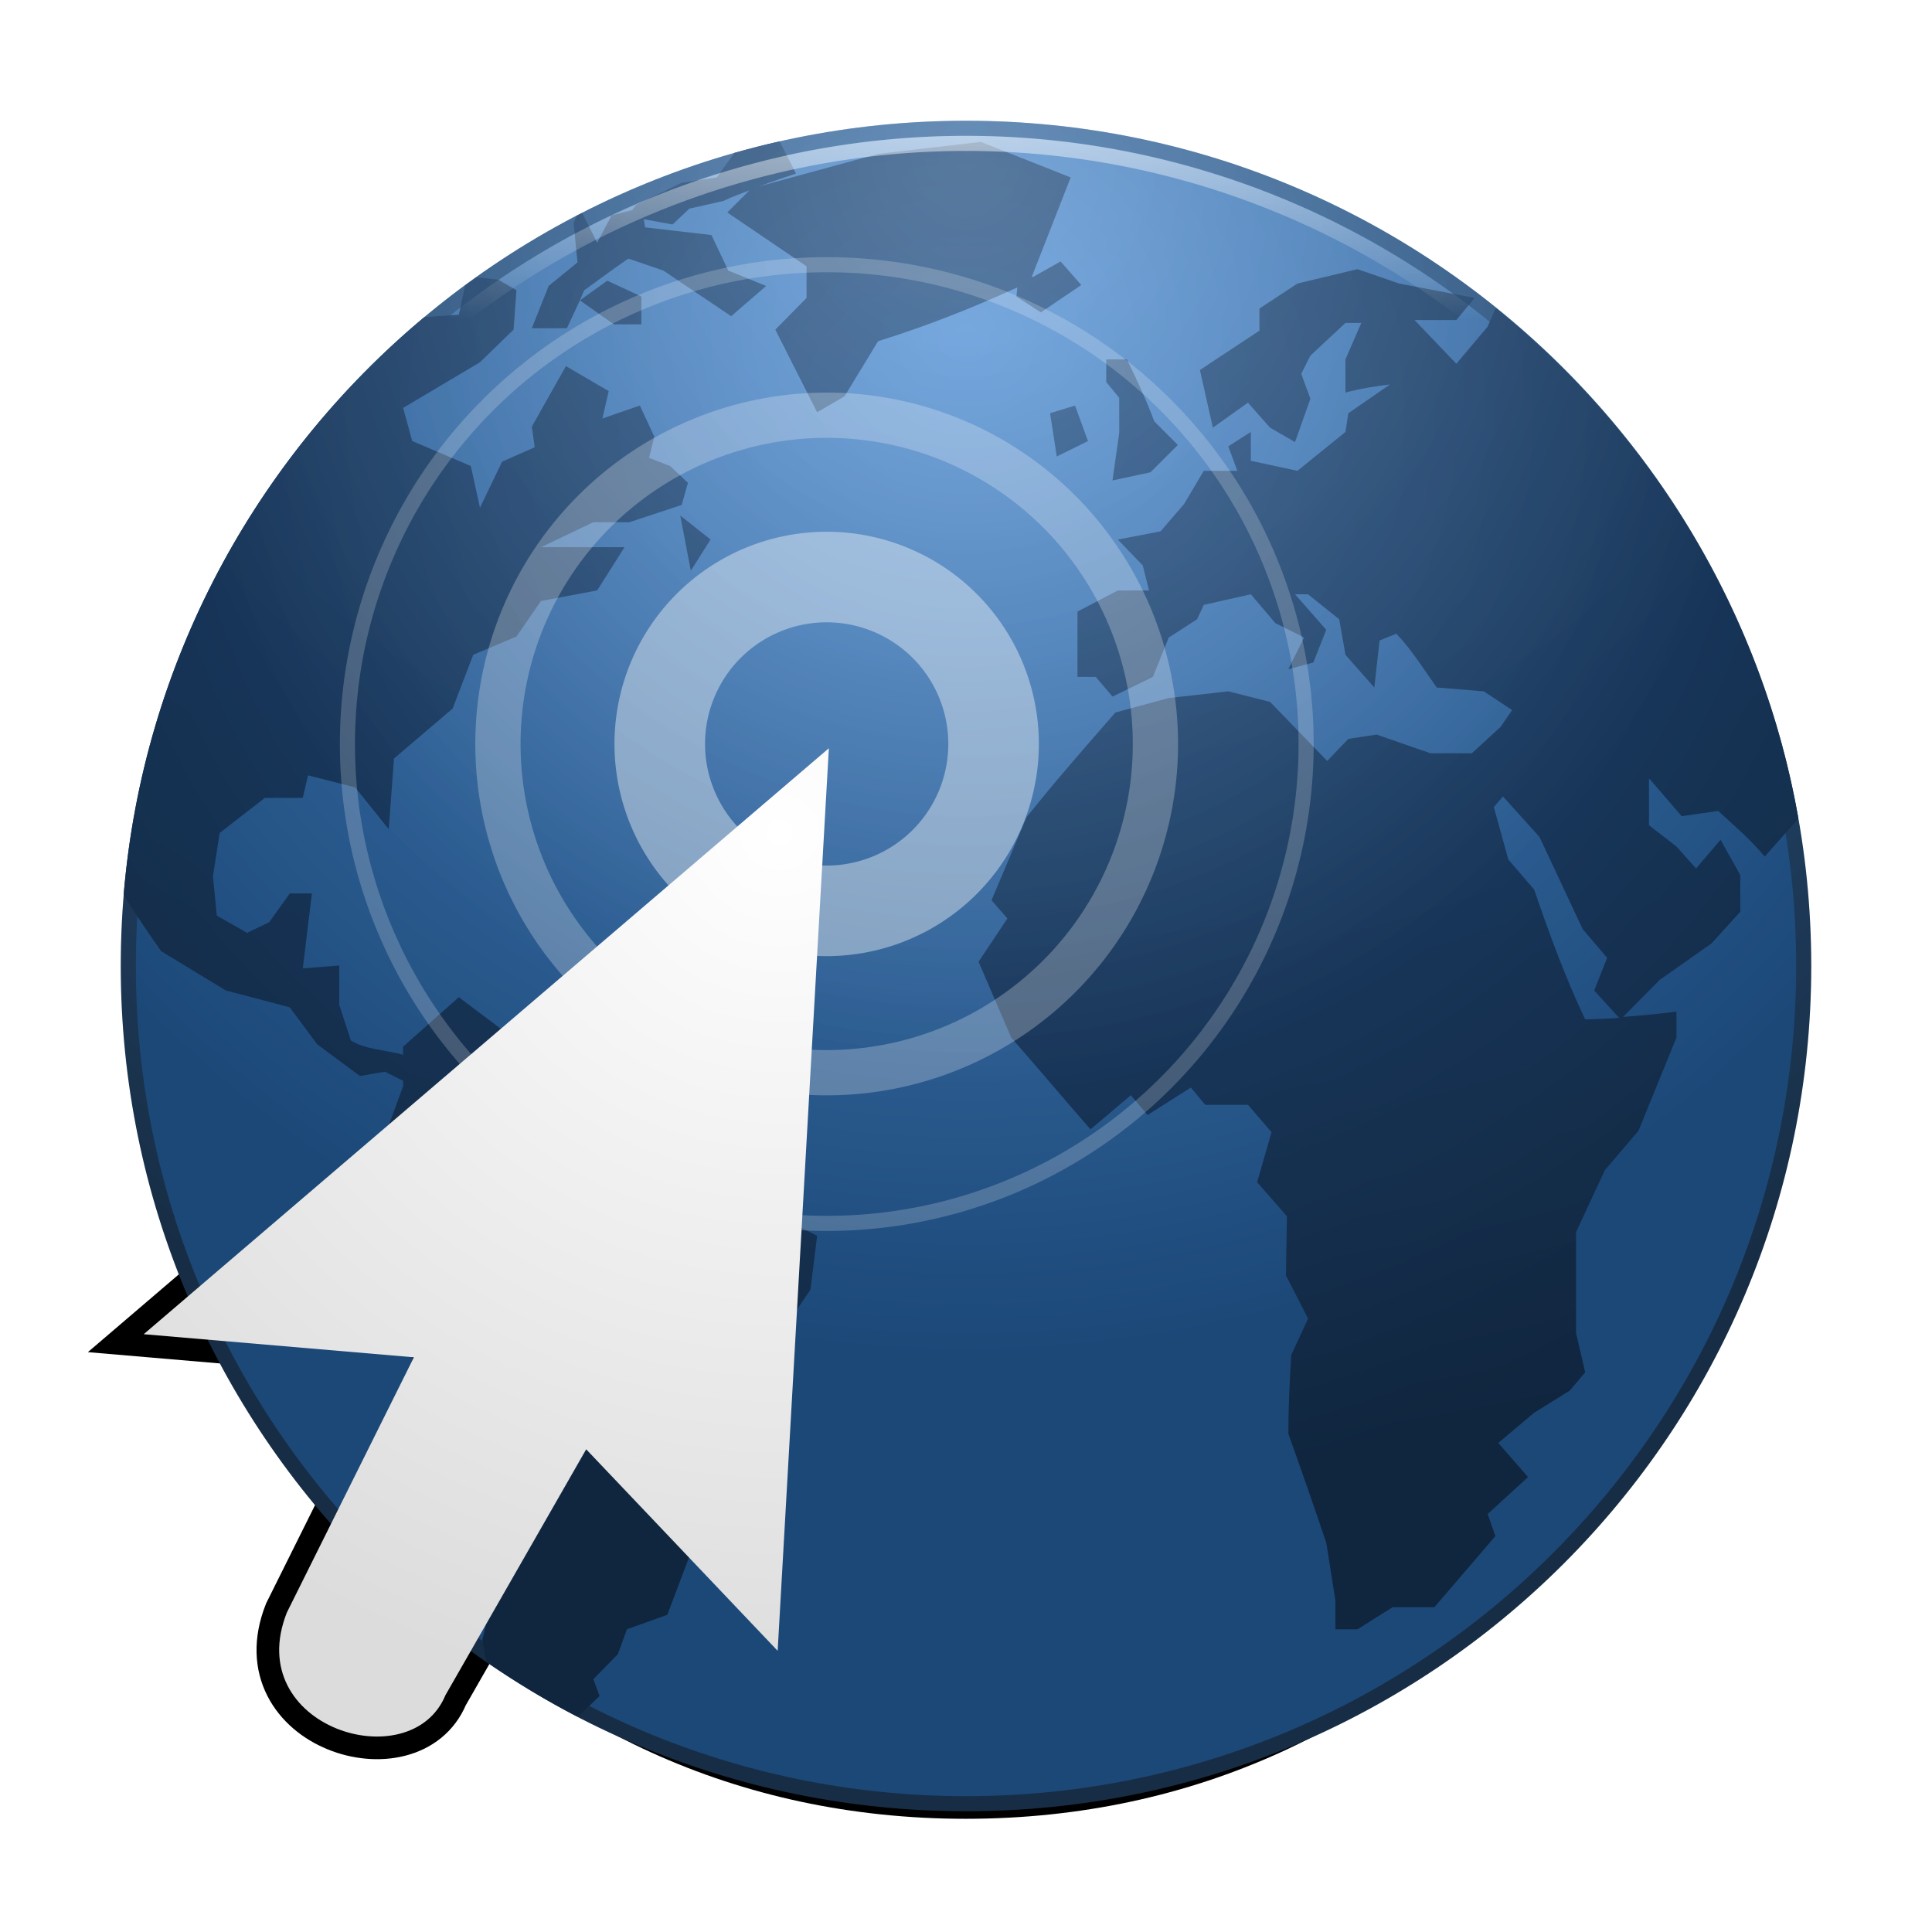 <?xml version="1.0" encoding="UTF-8" standalone="no"?>
<!-- Created with Inkscape (http://www.inkscape.org/) -->

<svg
   xmlns:svg="http://www.w3.org/2000/svg"
   xmlns="http://www.w3.org/2000/svg"
   xmlns:xlink="http://www.w3.org/1999/xlink"
   version="1.0"
   width="128"
   height="128"
   id="svg11300"
   style="display:inline;enable-background:new">
  <title
     id="title2897">Candy Icon Theme</title>
  <defs
     id="defs3">
    <linearGradient
       id="linearGradient8647">
      <stop
         id="stop8649"
         style="stop-color:#5493d8;stop-opacity:1"
         offset="0" />
      <stop
         id="stop8651"
         style="stop-color:#1e4e82;stop-opacity:1"
         offset="1" />
    </linearGradient>
    <linearGradient
       id="linearGradient8740">
      <stop
         id="stop8742"
         style="stop-color:#ffffff;stop-opacity:1"
         offset="0" />
      <stop
         id="stop8744"
         style="stop-color:#ffffff;stop-opacity:0"
         offset="1" />
    </linearGradient>
    <linearGradient
       id="linearGradient8918">
      <stop
         id="stop8920"
         style="stop-color:#25578f;stop-opacity:1"
         offset="0" />
      <stop
         id="stop3718"
         style="stop-color:#1d436f;stop-opacity:1"
         offset="0.5" />
      <stop
         id="stop8922"
         style="stop-color:#15304f;stop-opacity:1"
         offset="1" />
    </linearGradient>
    <linearGradient
       id="linearGradient12422">
      <stop
         id="stop12424"
         style="stop-color:#3b76b5;stop-opacity:1"
         offset="0" />
      <stop
         id="stop12426"
         style="stop-color:#19314b;stop-opacity:1"
         offset="1" />
    </linearGradient>
    <linearGradient
       id="linearGradient12436">
      <stop
         id="stop12438"
         style="stop-color:#000000;stop-opacity:0"
         offset="0" />
      <stop
         id="stop12440"
         style="stop-color:#000000;stop-opacity:1"
         offset="1" />
    </linearGradient>
    <filter
       x="-0.111"
       y="-0.206"
       width="1.222"
       height="1.411"
       color-interpolation-filters="sRGB"
       id="filter3971">
      <feGaussianBlur
         stdDeviation="4.8"
         id="feGaussianBlur3973" />
    </filter>
    <linearGradient
       x1="158.033"
       y1="14.897"
       x2="158.033"
       y2="17.364"
       id="linearGradient2962"
       xlink:href="#linearGradient8740"
       gradientUnits="userSpaceOnUse"
       gradientTransform="matrix(4.36,0,0,4.955,-624.06,-60.818)" />
    <radialGradient
       cx="158"
       cy="8.858"
       r="21"
       fx="158"
       fy="8.858"
       id="radialGradient2965"
       xlink:href="#linearGradient8740"
       gradientUnits="userSpaceOnUse"
       gradientTransform="matrix(2.667,0.012,-0.013,2.956,-354.215,-13.978)" />
    <radialGradient
       cx="157.917"
       cy="12.225"
       r="19.875"
       fx="157.917"
       fy="12.225"
       id="radialGradient2968"
       xlink:href="#linearGradient12436"
       gradientUnits="userSpaceOnUse"
       gradientTransform="matrix(6.842,1.5337726e-6,-9.9786423e-7,4.332,-1013.759,-27.936)" />
    <radialGradient
       cx="158"
       cy="8.773"
       r="21"
       fx="158"
       fy="8.773"
       id="radialGradient2972"
       xlink:href="#linearGradient12436"
       gradientUnits="userSpaceOnUse"
       gradientTransform="matrix(2.667,1.0767562e-7,-1.1934983e-7,2.956,-354.333,-12.075)" />
    <radialGradient
       cx="158"
       cy="14.799"
       r="19.875"
       fx="158"
       fy="14.799"
       id="radialGradient2975"
       xlink:href="#linearGradient8918"
       gradientUnits="userSpaceOnUse"
       gradientTransform="matrix(4.027,-2.9614213e-7,2.6352754e-7,3.638,-569.238,-22.271)" />
    <radialGradient
       cx="158"
       cy="13.243"
       r="21"
       fx="158"
       fy="13.243"
       id="radialGradient2978"
       xlink:href="#linearGradient8647"
       gradientUnits="userSpaceOnUse"
       gradientTransform="matrix(3.481,-4.432368e-7,4.1040284e-7,3.223,-482.979,-16.572)" />
    <radialGradient
       cx="157.7"
       cy="14.645"
       r="21"
       fx="157.7"
       fy="14.645"
       id="radialGradient2981"
       xlink:href="#linearGradient12422"
       gradientUnits="userSpaceOnUse"
       gradientTransform="matrix(3.868,1.5040169e-7,-1.4037429e-7,3.61,-542.928,-24.05)" />
    <linearGradient
       id="linearGradient4845">
      <stop
         id="stop4847"
         style="stop-color:#ffffff;stop-opacity:1"
         offset="0" />
      <stop
         id="stop4849"
         style="stop-color:#dcdcdc;stop-opacity:1"
         offset="1" />
    </linearGradient>
    <radialGradient
       cx="17.814"
       cy="24.149"
       r="9.125"
       fx="17.814"
       fy="24.149"
       id="radialGradient3858"
       xlink:href="#linearGradient4845"
       gradientUnits="userSpaceOnUse"
       gradientTransform="matrix(6.737,0.459,-0.437,6.409,-54.8,-103.795)" />
    <filter
       x="-0.147"
       y="-0.102"
       width="1.293"
       height="1.203"
       color-interpolation-filters="sRGB"
       id="filter3883">
      <feGaussianBlur
         stdDeviation="2.772"
         id="feGaussianBlur3885" />
    </filter>
  </defs>
  <g
     transform="translate(-3,-4)"
     id="layer1"
     style="display:inline">
    <g
       id="layer6"
       style="display:none" />
    <path
       d="m 16,68.5 c 0,30.928 21.029,56 52,56 30.971,0 52,-25.072 52,-56 l -6.118,0 c 0,25.305 -20.542,45.818 -45.882,45.818 -25.34,0 -45.882,-20.514 -45.882,-45.818 L 16,68.5 z"
       transform="matrix(0.984,0,0,1,0.071,0)"
       id="path4386"
       style="fill:#000000;fill-opacity:1;stroke:none;filter:url(#filter3971)" />
    <path
       d="M 57.914,53.574 12.521,92.394 30.422,93.925 c 0,0 -8.415,16.905 -8.415,16.905 -3.017,7.607 8.206,11.038 10.506,5.479 0,0 9.324,-16.289 9.324,-16.289 L 54.322,113.371 57.914,53.574 z"
       id="path3863"
       style="color:#000000;fill:none;stroke:#000000;stroke-width:3;stroke-miterlimit:4;stroke-opacity:1;stroke-dasharray:none;marker:none;visibility:visible;display:inline;overflow:visible;filter:url(#filter3883)" />
    <g
       id="g3041" />
    <g
       id="g3072" />
    <g
       id="g3080" />
    <g
       id="g3142" />
    <g
       id="g3111" />
    <g
       id="g3755">
      <path
         d="M 122.5,67.998 C 122.5,98.651 97.65,123.5 67.001,123.5 36.349,123.5 11.5,98.651 11.5,67.998 11.5,37.347 36.349,12.5 67.001,12.5 97.65,12.5 122.5,37.347 122.5,67.998 l 0,0 z"
         id="path3043"
         style="fill:url(#radialGradient2978);fill-opacity:1;fill-rule:nonzero;stroke:url(#radialGradient2981);stroke-width:1;stroke-miterlimit:4;stroke-dasharray:none;display:inline;enable-background:new" />
      <path
         d="m 54.655,13.368 c -1.012,0.228 -2,0.482 -2.991,0.764 l -1.177,1.623 -2.323,0.35 -1.973,0.955 -1.05,0.509 -0.255,0.35 -1.368,0.35 -0.955,1.814 -0.986,-1.973 C 41.45,18.174 41.322,18.234 41.195,18.3 l -0.191,0.477 0.255,2.609 -1.909,1.559 -1.114,2.8 2.323,0 0.859,-1.845 0.286,-0.668 c 0.982,-0.701 1.927,-1.425 2.927,-2.1 l 2.323,0.795 c 1.518,1.041 2.967,1.984 4.486,3.023 l 2.323,-2.005 -2.514,-1.018 -1.114,-2.355 -4.391,-0.509 -0.095,-0.541 1.909,0.35 1.114,-1.05 2.259,-0.509 c 0.576,-0.283 1.136,-0.472 1.718,-0.7 l -1.464,1.464 5.25,3.564 0,2.1 -2.068,2.1 2.768,5.473 1.814,-1.05 2.227,-3.659 c 3.241,-1.011 6.171,-2.171 9.227,-3.564 l -0.064,0.605 1.623,1.05 2.673,-1.814 -1.368,-1.559 -1.814,1.018 -0.095,0 2.577,-6.586 -5.95,-2.355 -6.809,0.795 -7.923,2.164 C 54.048,16.067 54.908,15.77 55.736,15.5 l -1.082,-2.132 z m -13.236,10.532 2.259,1.591 1.814,0 0,-1.845 -2.259,-1.05 -1.814,1.305 z m 51.514,-2.068 -3.977,0.955 -2.514,1.655 0,1.464 -3.945,2.609 0.859,3.818 2.323,-1.655 1.464,1.655 1.655,0.955 1.018,-2.864 -0.605,-1.655 0.605,-1.209 2.323,-2.164 1.05,0 -1.05,2.418 0,2.195 c 0.961,-0.264 1.975,-0.418 2.959,-0.541 l -2.768,1.909 -0.191,1.241 -3.182,2.577 -3.086,-0.668 0,-1.909 -1.495,0.955 0.605,1.623 -2.227,0 -1.305,2.195 -1.559,1.814 -2.832,0.541 1.655,1.718 0.414,1.655 -2.068,0 -2.673,1.4 0,4.327 1.209,0 1.114,1.305 2.673,-1.305 1.05,-2.609 1.877,-1.209 0.445,-0.955 3.118,-0.7 1.623,1.909 1.909,0.955 -1.05,2.1 1.655,-0.445 0.859,-2.164 -2.068,-2.355 0.859,0 2.068,1.655 0.414,2.355 1.909,2.164 0.35,-3.118 1.114,-0.445 c 1.034,1.083 1.802,2.345 2.673,3.564 l 3.118,0.255 1.877,1.241 -0.764,1.114 -1.909,1.75 -2.736,0 -3.564,-1.241 -1.877,0.286 -1.4,1.464 -3.786,-3.914 -2.768,-0.7 -3.945,0.445 -3.532,0.955 c -1.995,2.282 -3.998,4.566 -5.886,6.936 l -2.323,5.505 1.05,1.209 -1.909,2.864 2.164,5.027 c 1.779,2.03 3.474,4.046 5.25,6.077 l 2.673,-2.259 1.114,1.305 2.864,-1.814 0.955,1.145 2.832,0 1.559,1.814 -0.955,3.309 1.973,2.259 -0.064,3.914 1.464,2.864 -1.114,2.418 c -0.104,1.757 -0.191,3.46 -0.191,5.218 0.857,2.381 1.704,4.824 2.514,7.223 l 0.605,3.818 0,1.909 1.464,0 2.323,-1.464 2.768,0 4.041,-4.709 -0.509,-1.464 2.673,-2.45 -1.973,-2.259 2.386,-2.005 2.355,-1.464 1.018,-1.209 -0.605,-2.609 0,-6.682 1.909,-4.105 2.227,-2.609 2.514,-6.173 0,-1.718 c -1.201,0.153 -2.358,0.261 -3.532,0.35 l 2.418,-2.45 3.436,-2.418 1.909,-2.1 0,-2.418 c -0.419,-0.797 -0.883,-1.558 -1.305,-2.355 l -1.623,1.909 -1.305,-1.464 -1.814,-1.4 0,-3.118 2.164,2.514 2.418,-0.35 c 1.096,1.004 2.125,1.88 3.086,3.023 l 2.227,-2.514 C 119.747,44.624 112.42,32.734 102.095,24.409 l -0.541,1.241 -2.068,2.45 -2.768,-2.895 2.768,0 1.209,-1.464 -4.995,-0.955 -2.768,-0.955 z m -58.355,0.541 c -0.254,0.181 -0.513,0.356 -0.764,0.541 l -0.414,1.941 c 0,0 -1.321,0.083 -2.291,0.159 -11.166,9.33 -18.64,22.918 -19.918,38.277 0.74,1.247 2.482,3.723 2.482,3.723 l 4.295,2.609 4.232,1.114 1.814,2.45 2.832,2.1 1.655,-0.286 1.209,0.605 0,0.35 -1.655,4.518 -1.209,1.909 0.445,0.955 -1.05,3.5 3.723,6.841 3.627,3.309 1.623,2.45 -0.255,4.932 1.305,2.8 -1.305,5.473 c 0,0 0.128,0.767 0.255,1.432 1.933,1.336 3.947,2.571 6.045,3.659 0.507,-0.439 1.464,-1.368 1.464,-1.368 L 42.309,115.25 l 1.623,-1.655 0.605,-1.655 2.673,-0.955 1.973,-5.218 -0.605,-1.4 1.495,-2.164 2.991,-0.7 1.655,-3.818 -0.445,-4.677 2.418,-3.564 0.445,-3.564 C 53.804,84.181 50.517,82.51 47.209,80.759 l -1.623,-3.405 -3.023,-0.7 -1.655,-4.423 -4.041,0.445 -3.468,-2.609 -3.691,3.277 0,0.541 C 28.603,73.558 27.226,73.555 26.241,72.932 l -0.764,-2.355 0,-2.609 -2.418,0.191 c 0.203,-1.656 0.4,-3.308 0.605,-4.964 l -1.464,0 -1.368,1.909 -1.464,0.7 -2.005,-1.145 -0.255,-2.609 0.445,-2.864 2.991,-2.323 2.514,0 0.35,-1.495 3.118,0.795 2.227,2.768 0.35,-4.677 3.882,-3.309 1.368,-3.564 2.864,-1.209 1.623,-2.355 3.723,-0.7 1.814,-2.864 -5.536,0 3.468,-1.655 2.386,0 3.468,-1.145 0.414,-1.464 -1.177,-1.114 -1.4,-0.541 0.35,-1.4 -0.955,-2.068 -2.482,0.859 0.414,-1.814 -2.832,-1.655 -2.259,4.009 0.191,1.368 -2.164,0.955 -1.464,3.055 -0.605,-2.768 -3.882,-1.655 -0.605,-2.195 5.091,-3.023 2.227,-2.164 0.191,-2.609 -1.209,-0.7 -1.432,-0.159 z m 41.714,5.441 0,1.495 0.859,1.05 0,2.323 -0.445,3.15 2.514,-0.541 1.814,-1.814 -1.559,-1.559 c -0.536,-1.439 -1.143,-2.724 -1.814,-4.105 l -1.368,0 z m -2.068,3.055 -1.655,0.509 0.445,2.864 2.068,-1.018 -0.859,-2.355 z m -26.155,7.286 0.7,3.659 1.305,-2.068 -2.005,-1.591 z m 54.505,18.614 2.418,2.673 2.864,6.109 1.623,1.909 -0.859,2.164 1.655,1.814 c -0.745,0.052 -1.493,0.095 -2.259,0.095 -1.332,-2.824 -2.358,-5.637 -3.373,-8.591 l -1.718,-2.005 -0.955,-3.468 0.605,-0.7 z"
         id="path3045"
         style="fill:url(#radialGradient2975);fill-opacity:1;fill-rule:nonzero;stroke:none" />
      <path
         d="M 123,67.998 C 123,98.927 97.926,124 67.001,124 36.072,124 11,98.927 11,67.998 11,37.07 36.072,12 67.001,12 97.926,12 123,37.07 123,67.998 l 0,0 z"
         id="path3047"
         style="opacity:0.08;fill:url(#radialGradient2972);fill-opacity:1;fill-rule:nonzero;stroke:none;display:inline;enable-background:new" />
      <path
         d="m 54.655,13.368 c -1.012,0.228 -2,0.482 -2.991,0.764 l -1.177,1.623 -2.323,0.35 -1.973,0.955 -1.05,0.509 -0.255,0.35 -1.368,0.35 -0.955,1.814 -0.986,-1.973 C 41.45,18.174 41.322,18.234 41.195,18.3 l -0.191,0.477 0.255,2.609 -1.909,1.559 -1.114,2.8 2.323,0 0.859,-1.845 0.286,-0.668 c 0.982,-0.701 1.927,-1.425 2.927,-2.1 l 2.323,0.795 c 1.518,1.041 2.967,1.984 4.486,3.023 l 2.323,-2.005 -2.514,-1.018 -1.114,-2.355 -4.391,-0.509 -0.095,-0.541 1.909,0.35 1.114,-1.05 2.259,-0.509 c 0.576,-0.283 1.136,-0.472 1.718,-0.7 l -1.464,1.464 5.25,3.564 0,2.1 -2.068,2.1 2.768,5.473 1.814,-1.05 2.227,-3.659 c 3.241,-1.011 6.171,-2.171 9.227,-3.564 l -0.064,0.605 1.623,1.05 2.673,-1.814 -1.368,-1.559 -1.814,1.018 -0.095,0 2.577,-6.586 -5.95,-2.355 -6.809,0.795 -7.923,2.164 C 54.048,16.067 54.908,15.77 55.736,15.5 l -1.082,-2.132 z m -13.236,10.532 2.259,1.591 1.814,0 0,-1.845 -2.259,-1.05 -1.814,1.305 z m 51.514,-2.068 -3.977,0.955 -2.514,1.655 0,1.464 -3.945,2.609 0.859,3.818 2.323,-1.655 1.464,1.655 1.655,0.955 1.018,-2.864 -0.605,-1.655 0.605,-1.209 2.323,-2.164 1.05,0 -1.05,2.418 0,2.195 c 0.961,-0.264 1.975,-0.418 2.959,-0.541 l -2.768,1.909 -0.191,1.241 -3.182,2.577 -3.086,-0.668 0,-1.909 -1.495,0.955 0.605,1.623 -2.227,0 -1.305,2.195 -1.559,1.814 -2.832,0.541 1.655,1.718 0.414,1.655 -2.068,0 -2.673,1.4 0,4.327 1.209,0 1.114,1.305 2.673,-1.305 1.05,-2.609 1.877,-1.209 0.445,-0.955 3.118,-0.7 1.623,1.909 1.909,0.955 -1.05,2.1 1.655,-0.445 0.859,-2.164 -2.068,-2.355 0.859,0 2.068,1.655 0.414,2.355 1.909,2.164 0.35,-3.118 1.114,-0.445 c 1.034,1.083 1.802,2.345 2.673,3.564 l 3.118,0.255 1.877,1.241 -0.764,1.114 -1.909,1.75 -2.736,0 -3.564,-1.241 -1.877,0.286 -1.4,1.464 -3.786,-3.914 -2.768,-0.7 -3.945,0.445 -3.532,0.955 c -1.995,2.282 -3.998,4.566 -5.886,6.936 l -2.323,5.505 1.05,1.209 -1.909,2.864 2.164,5.027 c 1.779,2.03 3.474,4.046 5.25,6.077 l 2.673,-2.259 1.114,1.305 2.864,-1.814 0.955,1.145 2.832,0 1.559,1.814 -0.955,3.309 1.973,2.259 -0.064,3.914 1.464,2.864 -1.114,2.418 c -0.104,1.757 -0.191,3.46 -0.191,5.218 0.857,2.381 1.704,4.824 2.514,7.223 l 0.605,3.818 0,1.909 1.464,0 2.323,-1.464 2.768,0 4.041,-4.709 -0.509,-1.464 2.673,-2.45 -1.973,-2.259 2.386,-2.005 2.355,-1.464 1.018,-1.209 -0.605,-2.609 0,-6.682 1.909,-4.105 2.227,-2.609 2.514,-6.173 0,-1.718 c -1.201,0.153 -2.358,0.261 -3.532,0.35 l 2.418,-2.45 3.436,-2.418 1.909,-2.1 0,-2.418 c -0.419,-0.797 -0.883,-1.558 -1.305,-2.355 l -1.623,1.909 -1.305,-1.464 -1.814,-1.4 0,-3.118 2.164,2.514 2.418,-0.35 c 1.096,1.004 2.125,1.88 3.086,3.023 l 2.227,-2.514 C 119.747,44.624 112.42,32.734 102.095,24.409 l -0.541,1.241 -2.068,2.45 -2.768,-2.895 2.768,0 1.209,-1.464 -4.995,-0.955 -2.768,-0.955 z m -58.355,0.541 c -0.254,0.181 -0.513,0.356 -0.764,0.541 l -0.414,1.941 c 0,0 -1.321,0.083 -2.291,0.159 -11.166,9.33 -18.64,22.918 -19.918,38.277 0.74,1.247 2.482,3.723 2.482,3.723 l 4.295,2.609 4.232,1.114 1.814,2.45 2.832,2.1 1.655,-0.286 1.209,0.605 0,0.35 -1.655,4.518 -1.209,1.909 0.445,0.955 -1.05,3.5 3.723,6.841 3.627,3.309 1.623,2.45 -0.255,4.932 1.305,2.8 -1.305,5.473 c 0,0 0.128,0.767 0.255,1.432 1.933,1.336 3.947,2.571 6.045,3.659 0.507,-0.439 1.464,-1.368 1.464,-1.368 L 42.309,115.25 l 1.623,-1.655 0.605,-1.655 2.673,-0.955 1.973,-5.218 -0.605,-1.4 1.495,-2.164 2.991,-0.7 1.655,-3.818 -0.445,-4.677 2.418,-3.564 0.445,-3.564 C 53.804,84.181 50.517,82.51 47.209,80.759 l -1.623,-3.405 -3.023,-0.7 -1.655,-4.423 -4.041,0.445 -3.468,-2.609 -3.691,3.277 0,0.541 C 28.603,73.558 27.226,73.555 26.241,72.932 l -0.764,-2.355 0,-2.609 -2.418,0.191 c 0.203,-1.656 0.4,-3.308 0.605,-4.964 l -1.464,0 -1.368,1.909 -1.464,0.7 -2.005,-1.145 -0.255,-2.609 0.445,-2.864 2.991,-2.323 2.514,0 0.35,-1.495 3.118,0.795 2.227,2.768 0.35,-4.677 3.882,-3.309 1.368,-3.564 2.864,-1.209 1.623,-2.355 3.723,-0.7 1.814,-2.864 -5.536,0 3.468,-1.655 2.386,0 3.468,-1.145 0.414,-1.464 -1.177,-1.114 -1.4,-0.541 0.35,-1.4 -0.955,-2.068 -2.482,0.859 0.414,-1.814 -2.832,-1.655 -2.259,4.009 0.191,1.368 -2.164,0.955 -1.464,3.055 -0.605,-2.768 -3.882,-1.655 -0.605,-2.195 5.091,-3.023 2.227,-2.164 0.191,-2.609 -1.209,-0.7 -1.432,-0.159 z m 41.714,5.441 0,1.495 0.859,1.05 0,2.323 -0.445,3.15 2.514,-0.541 1.814,-1.814 -1.559,-1.559 c -0.536,-1.439 -1.143,-2.724 -1.814,-4.105 l -1.368,0 z m -2.068,3.055 -1.655,0.509 0.445,2.864 2.068,-1.018 -0.859,-2.355 z m -26.155,7.286 0.7,3.659 1.305,-2.068 -2.005,-1.591 z m 54.505,18.614 2.418,2.673 2.864,6.109 1.623,1.909 -0.859,2.164 1.655,1.814 c -0.745,0.052 -1.493,0.095 -2.259,0.095 -1.332,-2.824 -2.358,-5.637 -3.373,-8.591 l -1.718,-2.005 -0.955,-3.468 0.605,-0.7 z"
         id="path3892"
         style="opacity:0.15;fill:url(#radialGradient2968);fill-opacity:1;fill-rule:nonzero;stroke:none" />
      <path
         d="M 123,67.998 C 123,98.927 97.926,124 67.001,124 36.072,124 11,98.927 11,67.998 11,37.07 36.072,12 67.001,12 97.926,12 123,37.07 123,67.998 l 0,0 z"
         id="path3716"
         style="opacity:0.25;fill:url(#radialGradient2965);fill-opacity:1;fill-rule:nonzero;stroke:none;display:inline;enable-background:new" />
      <path
         d="m 121.5,68 a 54.5,54.5 0 0 1 -109,0 54.5,54.5 0 1 1 109,0 z"
         id="path3053"
         style="opacity:0.5;fill:none;stroke:url(#linearGradient2962);stroke-width:1;stroke-opacity:1" />
    </g>
    <g
       id="g4045" />
    <g
       transform="translate(0,-2)"
       id="g3983" />
    <g
       id="g3763" />
    <g
       id="g3809" />
    <g
       id="g3839" />
    <g
       id="g3873">
      <path
         d="m 24,18.125 a 6,6 0 1 1 -12,0 6,6 0 1 1 12,0 z"
         transform="matrix(1.843,0,0,1.843,24.595,19.883)"
         id="path3847"
         style="opacity:0.4;color:#000000;fill:none;stroke:#ffffff;stroke-width:3.256;stroke-linecap:butt;stroke-linejoin:round;stroke-miterlimit:4;stroke-opacity:1;stroke-dasharray:none;stroke-dashoffset:0;marker:none;visibility:visible;display:inline;overflow:visible" />
      <path
         d="m 24,18.125 a 6,6 0 1 1 -12,0 6,6 0 1 1 12,0 z"
         transform="matrix(3.63,0,0,3.63,-7.57,-12.504)"
         id="path3849"
         style="opacity:0.25;color:#000000;fill:none;stroke:#ffffff;stroke-width:0.826;stroke-linecap:butt;stroke-linejoin:round;stroke-miterlimit:4;stroke-opacity:1;stroke-dasharray:none;stroke-dashoffset:0;marker:none;visibility:visible;display:inline;overflow:visible" />
      <path
         d="m 24,18.125 a 6,6 0 1 1 -12,0 6,6 0 1 1 12,0 z"
         transform="matrix(5.293,0,0,5.293,-37.498,-42.64)"
         id="path3851"
         style="opacity:0.2;color:#000000;fill:none;stroke:#ffffff;stroke-width:0.189;stroke-linecap:butt;stroke-linejoin:round;stroke-miterlimit:4;stroke-opacity:1;stroke-dasharray:none;stroke-dashoffset:0;marker:none;visibility:visible;display:inline;overflow:visible" />
      <path
         d="M 57.914,53.574 12.521,92.394 30.422,93.925 c 0,0 -8.415,16.905 -8.415,16.905 -3.017,7.607 8.206,11.038 10.506,5.479 0,0 9.324,-16.289 9.324,-16.289 L 54.522,113.371 57.914,53.574 z"
         id="path3853"
         style="color:#000000;fill:url(#radialGradient3858);fill-opacity:1;fill-rule:evenodd;stroke:none;stroke-width:0.5;marker:none;visibility:visible;display:inline;overflow:visible" />
    </g>
  </g>
</svg>
